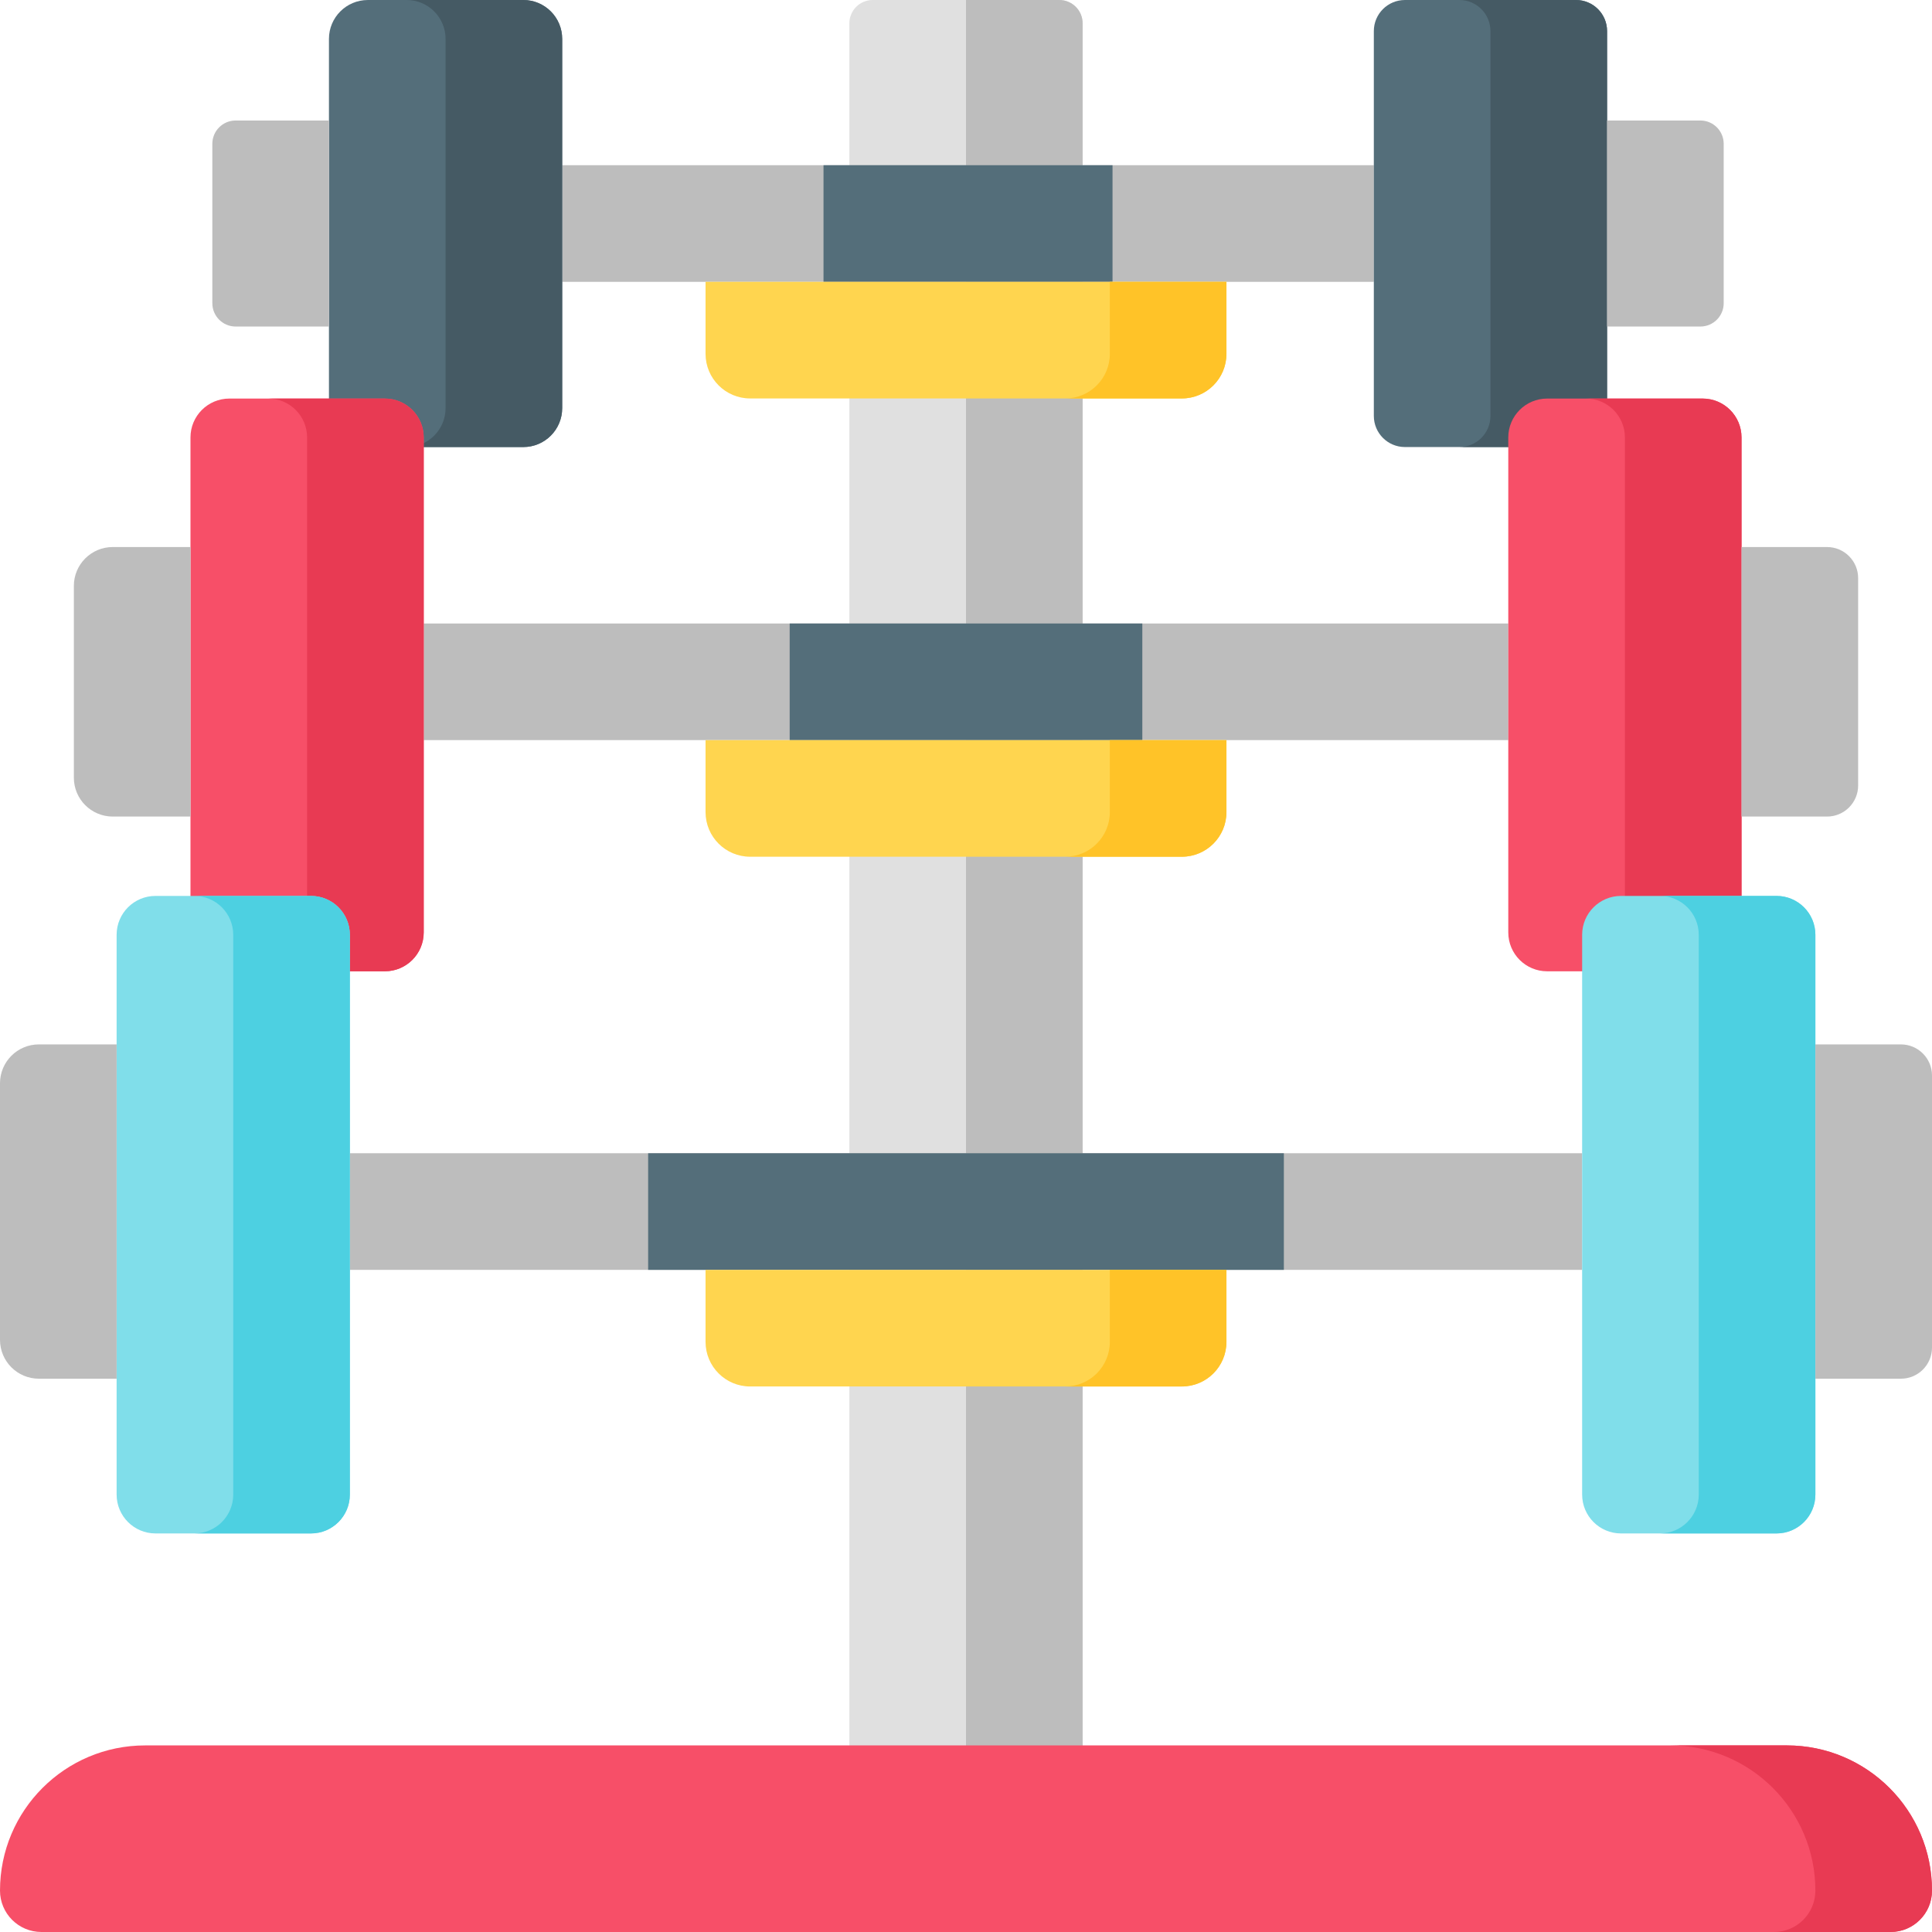 <svg id="Layer_1" enable-background="new 0 0 497 497" height="512" viewBox="0 0 497 497" width="512" xmlns="http://www.w3.org/2000/svg"><g><path d="m278.5 467h-60v-461c0-3.314 2.686-6 6-6h48c3.314 0 6 2.686 6 6z" fill="#e0e0e0"/><path d="m248.5 0v467h30v-461c0-3.314-2.686-6-6-6z" fill="#bdbdbd"/><path d="m144.621 42.5h208.793v30h-208.793z" fill="#bdbdbd"/><path d="m211.844 42.5h74.349v30h-74.349z" fill="#546e7a"/><path d="m134.618 115h-39.993c-5.525 0-10.003-4.479-10.003-10.003v-94.994c-.001-5.524 4.478-10.003 10.003-10.003h39.993c5.525 0 10.003 4.479 10.003 10.003v94.993c0 5.525-4.478 10.004-10.003 10.004z" fill="#546e7a"/><path d="m134.621 0h-30c5.523 0 10 4.48 10 10.007v94.987c0 5.527-4.477 10.007-10 10.007h30c5.523 0 10-4.48 10-10.007v-94.987c0-5.527-4.477-10.007-10-10.007z" fill="#455a64"/><path d="m405.412 115h-43.995c-4.42 0-8.003-3.583-8.003-8.003v-98.994c0-4.42 3.583-8.003 8.003-8.003h43.995c4.42 0 8.003 3.583 8.003 8.003v98.995c-.001 4.419-3.583 8.002-8.003 8.002z" fill="#546e7a"/><path d="m405.414 0h-30c4.418 0 8 3.584 8 8.005v98.989c0 4.421-3.582 8.005-8 8.005h30c4.418 0 8-3.584 8-8.005v-98.989c0-4.421-3.581-8.005-8-8.005z" fill="#455a64"/><path d="m84.621 84h-24c-3.314 0-6-2.686-6-6v-41c0-3.314 2.686-6 6-6h24z" fill="#bdbdbd"/><path d="m437.414 84h-24v-53h24c3.314 0 6 2.686 6 6v41c0 3.314-2.686 6-6 6z" fill="#bdbdbd"/><g><path d="m109 160.391h279v30h-279z" fill="#bdbdbd"/><path d="m203.141 160.391h90.718v30h-90.718z" fill="#546e7a"/><path d="m99 249.863h-40c-5.523 0-10-4.477-10-10v-127.335c0-5.523 4.477-10 10-10h40c5.523 0 10 4.477 10 10v127.335c0 5.523-4.477 10-10 10z" fill="#f74f68"/><path d="m99 102.528h-30c5.523 0 10 4.477 10 10v127.335c0 5.523-4.477 10-10 10h30c5.523 0 10-4.477 10-10v-127.335c0-5.523-4.477-10-10-10z" fill="#e83a53"/><path d="m438 249.863h-40c-5.523 0-10-4.477-10-10v-127.335c0-5.523 4.477-10 10-10h40c5.523 0 10 4.477 10 10v127.335c0 5.523-4.477 10-10 10z" fill="#f74f68"/><path d="m438 102.528h-30c5.523 0 10 4.477 10 10v127.335c0 5.523-4.477 10-10 10h30c5.523 0 10-4.477 10-10v-127.335c0-5.523-4.477-10-10-10z" fill="#e83a53"/><g fill="#bdbdbd"><path d="m49 210.058h-20c-5.523 0-10-4.477-10-10v-49.335c0-5.523 4.477-10 10-10h20z"/><path d="m470 210.058h-22v-69.335h22c4.418 0 8 3.582 8 8v53.335c0 4.419-3.582 8-8 8z"/></g></g><path d="m90 296.667h317v30h-317z" fill="#bdbdbd"/><path d="m166.731 296.667h163.538v30h-163.538z" fill="#546e7a"/><path d="m80 394.472h-40c-5.523 0-10-4.477-10-10v-144c0-5.523 4.477-10 10-10h40c5.523 0 10 4.477 10 10v144c0 5.523-4.477 10-10 10z" fill="#80deea"/><path d="m80 230.472h-30c5.523 0 10 4.477 10 10v144c0 5.523-4.477 10-10 10h30c5.523 0 10-4.477 10-10v-144c0-5.523-4.477-10-10-10z" fill="#4dd0e1"/><path d="m457 394.472h-40c-5.523 0-10-4.477-10-10v-144c0-5.523 4.477-10 10-10h40c5.523 0 10 4.477 10 10v144c0 5.523-4.477 10-10 10z" fill="#80deea"/><path d="m457 230.472h-30c5.523 0 10 4.477 10 10v144c0 5.523-4.477 10-10 10h30c5.523 0 10-4.477 10-10v-144c0-5.523-4.477-10-10-10z" fill="#4dd0e1"/><path d="m30 354.667h-20c-5.523 0-10-4.477-10-10v-66c0-5.523 4.477-10 10-10h20z" fill="#bdbdbd"/><path d="m489 354.667h-22v-86h22c4.418 0 8 3.582 8 8v70c0 4.419-3.582 8-8 8z" fill="#bdbdbd"/><path d="m486.346 497h-475.692c-5.884 0-10.654-4.77-10.654-10.654 0-20.626 16.72-37.346 37.346-37.346h422.308c20.626 0 37.346 16.72 37.346 37.346 0 5.884-4.77 10.654-10.654 10.654z" fill="#f74f68"/><path d="m459.654 449h-30c20.626 0 37.346 16.72 37.346 37.346 0 5.884-4.77 10.654-10.654 10.654h30c5.884 0 10.654-4.77 10.654-10.654 0-20.626-16.72-37.346-37.346-37.346z" fill="#e83a53"/><path d="m304.026 102.5h-111.052c-6.337 0-11.474-5.137-11.474-11.474v-18.526h134v18.526c0 6.337-5.137 11.474-11.474 11.474z" fill="#ffd54f"/><path d="m285.5 72.5v18.525c0 6.337-5.137 11.475-11.474 11.475h30c6.337 0 11.474-5.137 11.474-11.475v-18.525z" fill="#ffc328"/><path d="m304.026 220.391h-111.052c-6.337 0-11.474-5.137-11.474-11.474v-18.526h134v18.526c0 6.337-5.137 11.474-11.474 11.474z" fill="#ffd54f"/><path d="m285.5 190.391v18.525c0 6.337-5.137 11.475-11.474 11.475h30c6.337 0 11.474-5.137 11.474-11.475v-18.525z" fill="#ffc328"/><path d="m304.026 356.667h-111.052c-6.337 0-11.474-5.137-11.474-11.474v-18.526h134v18.526c0 6.337-5.137 11.474-11.474 11.474z" fill="#ffd54f"/><path d="m285.5 326.667v18.525c0 6.337-5.137 11.475-11.474 11.475h30c6.337 0 11.474-5.137 11.474-11.475v-18.525z" fill="#ffc328"/></g></svg>